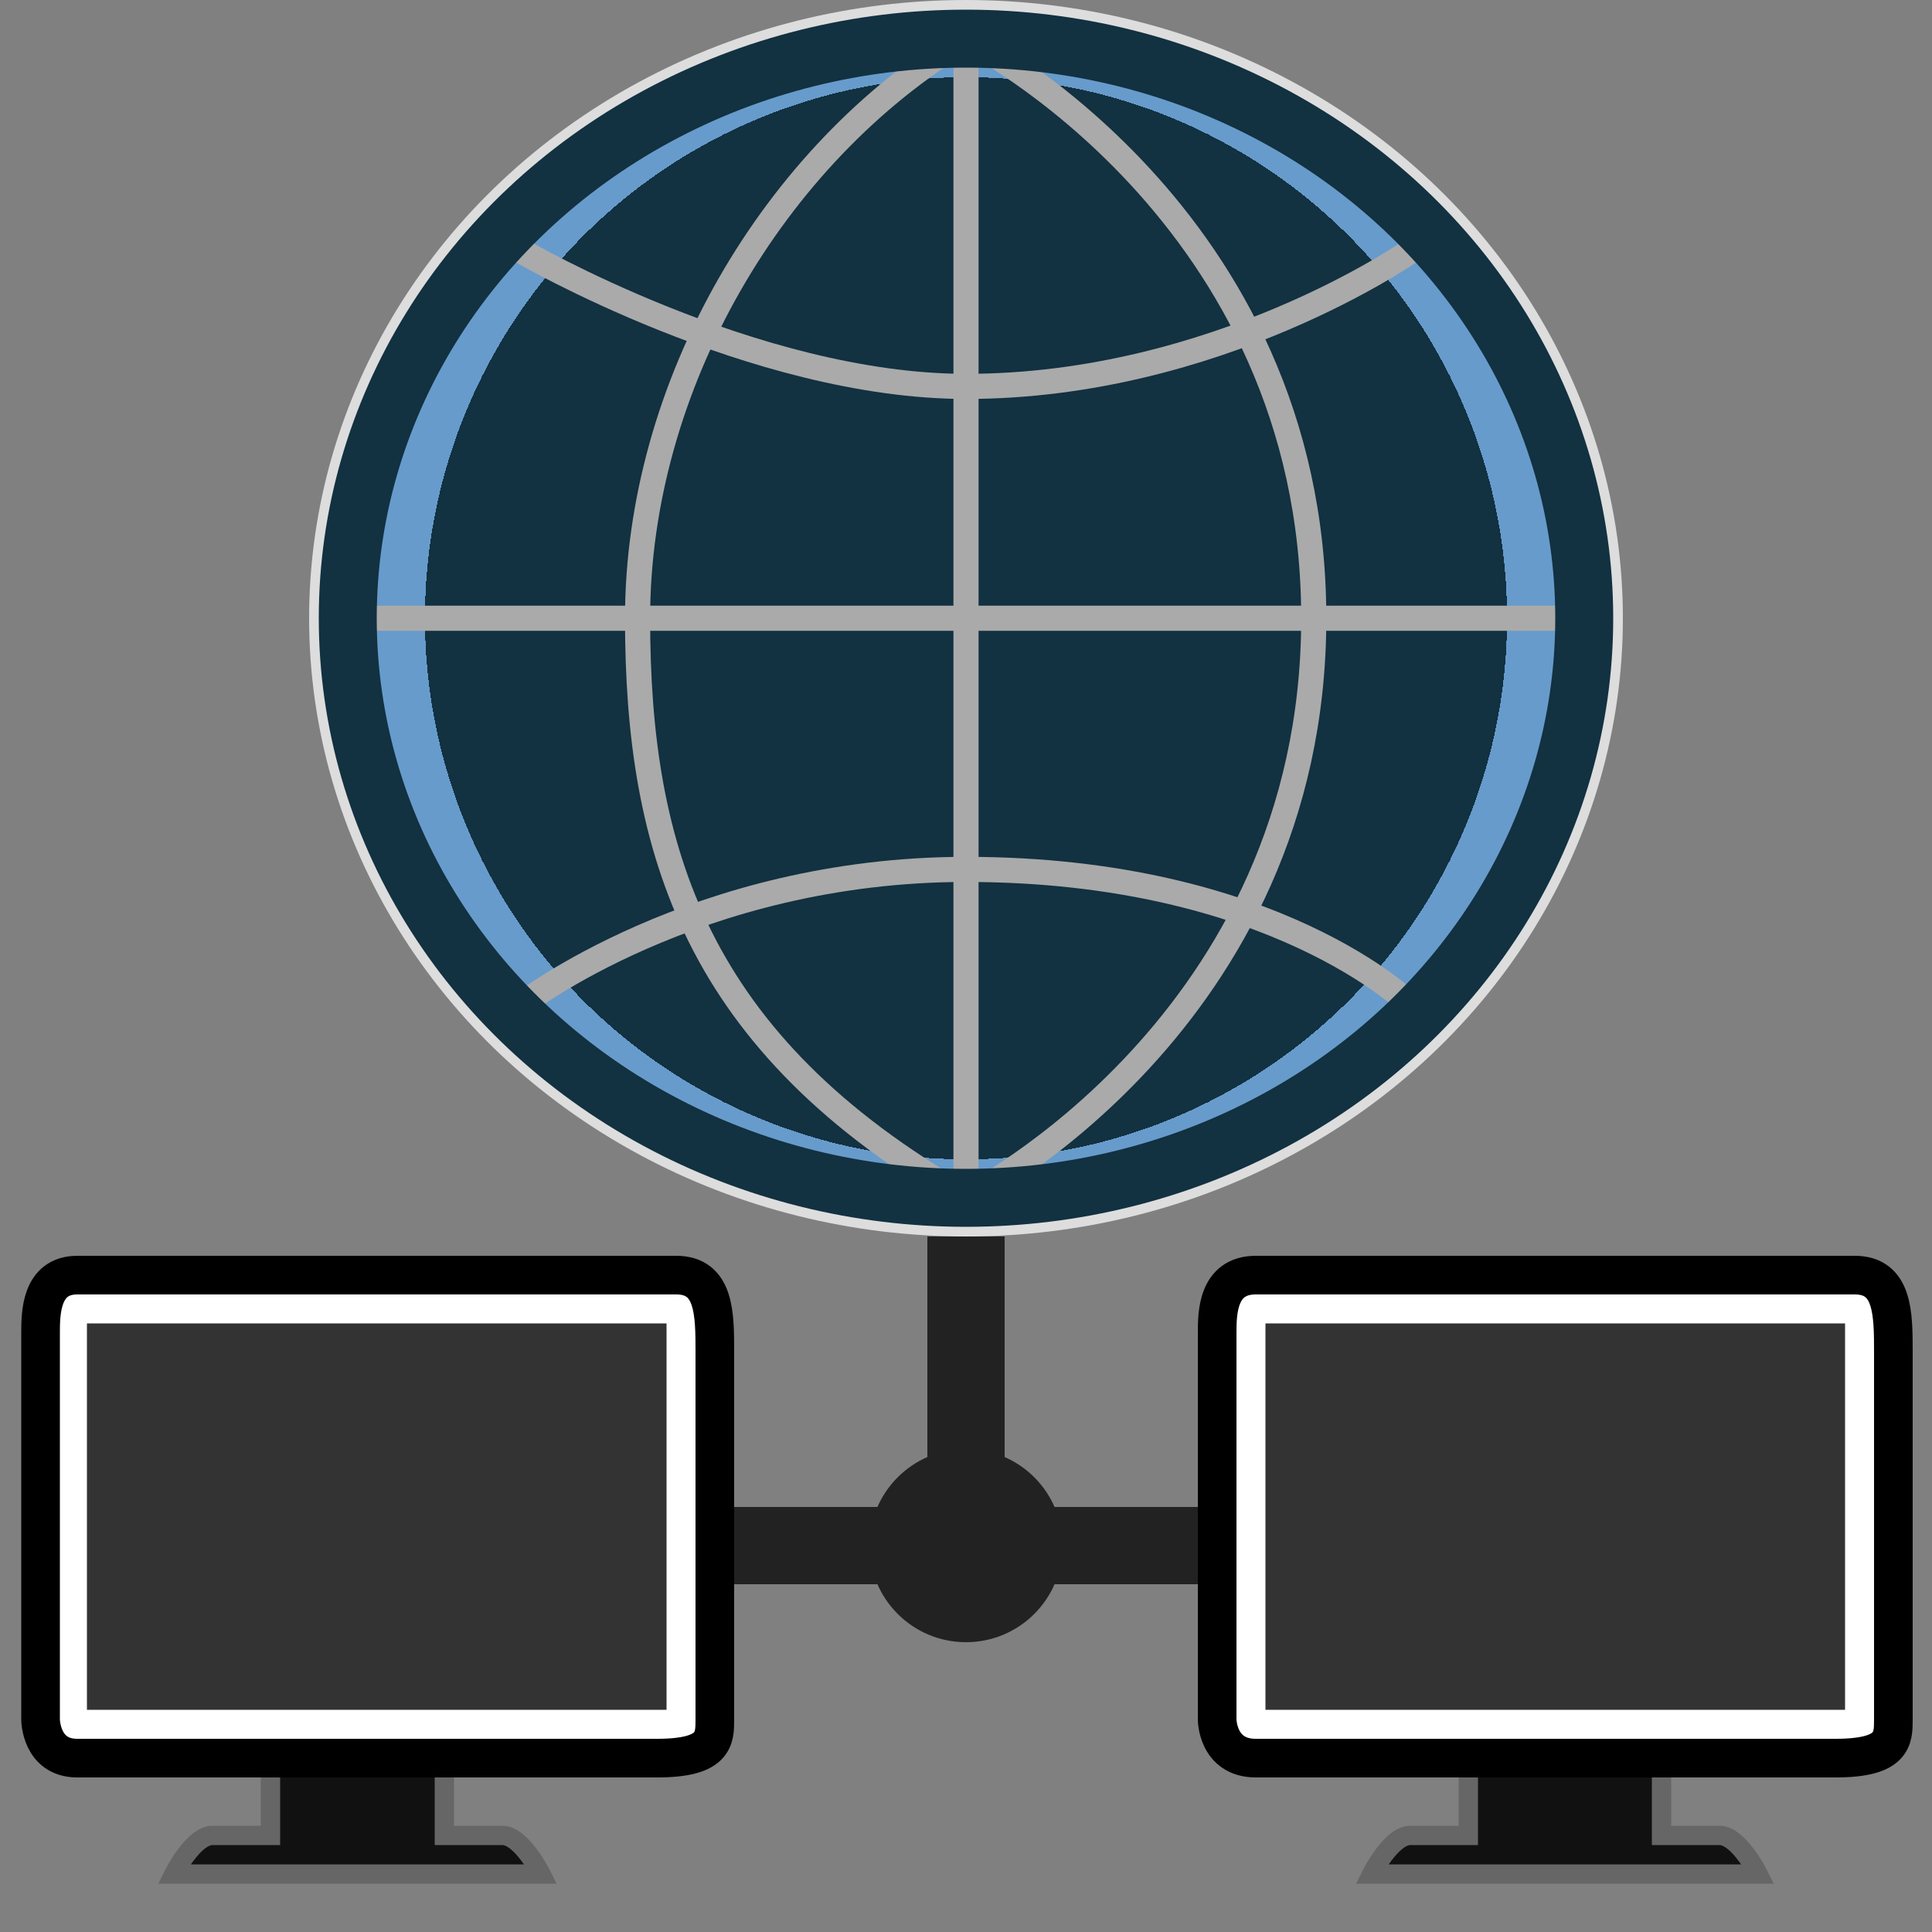 <?xml version="1.1" encoding="UTF-8"?>
<svg height="100" width="100">

  <rect width="100%" height="100%" fill="#808080" stroke="none"/>

  <defs>
    <radialGradient
      id="RG1" cx="50" cy="32" fx="50" fy="32" r="28"
      gradientUnits="userSpaceOnUse">
      <stop style="stop-color:#123141;stop-opacity:1;" offset="1"/>
      <stop style="stop-color:#679BCB;stop-opacity:1;" offset="0"/>
    </radialGradient>
  </defs>
  
  <path style="fill:#111111;stroke:#666666" d="m 14,91 0,4 c 0,0 -2,0 -3,0 -1,0 -2,2 -2,2 1,0 18,0 19,0 0,0 -1,-2 -2,-2 -1,0 -3,0 -3,0 l 0,-4"/>
  <path style="fill:#ffffff;stroke:#000000;stroke-width:2px;stroke-linecap:butt" d="m 2.1,89 c 0,-5 0,-16 0,-20 0,-1 0,-3 1.9,-3 3.9,0 29,0 31,0 2,0 2,2 2,4 0,4 0,17 0,19 0,1 0,2 -3,2 C 32,91 6,91 4,91 2.1,91 2.1,89 2.1,89 z"/>
  <path style="fill:#333333;stroke:#ffffff" d="m 4,68 31,0 0,21 -31,0 z"/>

  <path style="fill:#111111;stroke:#666666" d="m 76,91 0,4 c 0,0 -2,0 -3,0 -1,0 -2,2 -2,2 1,0 19,0 20,0 0,0 -1,-2 -2,-2 -1,0 -3,0 -3,0 l 0,-4"/>
  <path style="fill:#ffffff;stroke:#000000;stroke-width:2px;stroke-linecap:butt" d="m 63,89 c 0,-5 0,-16 0,-20 0,-1 0,-3 2,-3 4,0 29,0 31,0 2,0 2,2 2,4 0,4 0,17 0,19 0,1 0,2 -3,2 -2,0 -28,0 -30,0 -2,0 -2,-2 -2,-2 z"/>
  <path style="fill:#333333;stroke:#ffffff" d="m 65,68 31,0 0,21 -31,0 z"/>

  <ellipse cx="50" cy="32" rx="32" ry="30" style="stroke-width:4;stroke:#dddddd;fill:none;"/>
  <ellipse cx="50" cy="32" rx="32" ry="30" style="fill:url(#RG1);fill-opacity:1;fill-rule:nonzero"/>
  <g style="fill:none;stroke:#aaaaaa;stroke-width:1.3px;stroke-linecap:butt;" >
    <path d="M 50,62 C 36,54 33,44 33,32 33,20 40,8 50,2 l 0,60 C 50,62 68,53 68,32 68,11 50,2 50,2" />
    <path d="m 18,32 63,0 0,0"/>
    <path d="m 27,13 c 0,0 12,7 23,7 13,0 23,-7 23,-7"/>
    <path d="m 27,52 c 0,0 9,-7 23,-7 16,0 23,7 23,7"/>
  </g>
  <ellipse cx="50" cy="32" rx="32" ry="30" style="stroke-width:3;stroke:#123141;fill:none;"/>

  <path style="fill:none;stroke:#222222;stroke-width:4" d="m 38,80 24,0 -12,0 0,-16"/>
  <ellipse cx="50" cy="80" rx="5" ry="5" style="fill:#222222;"/>

</svg>
